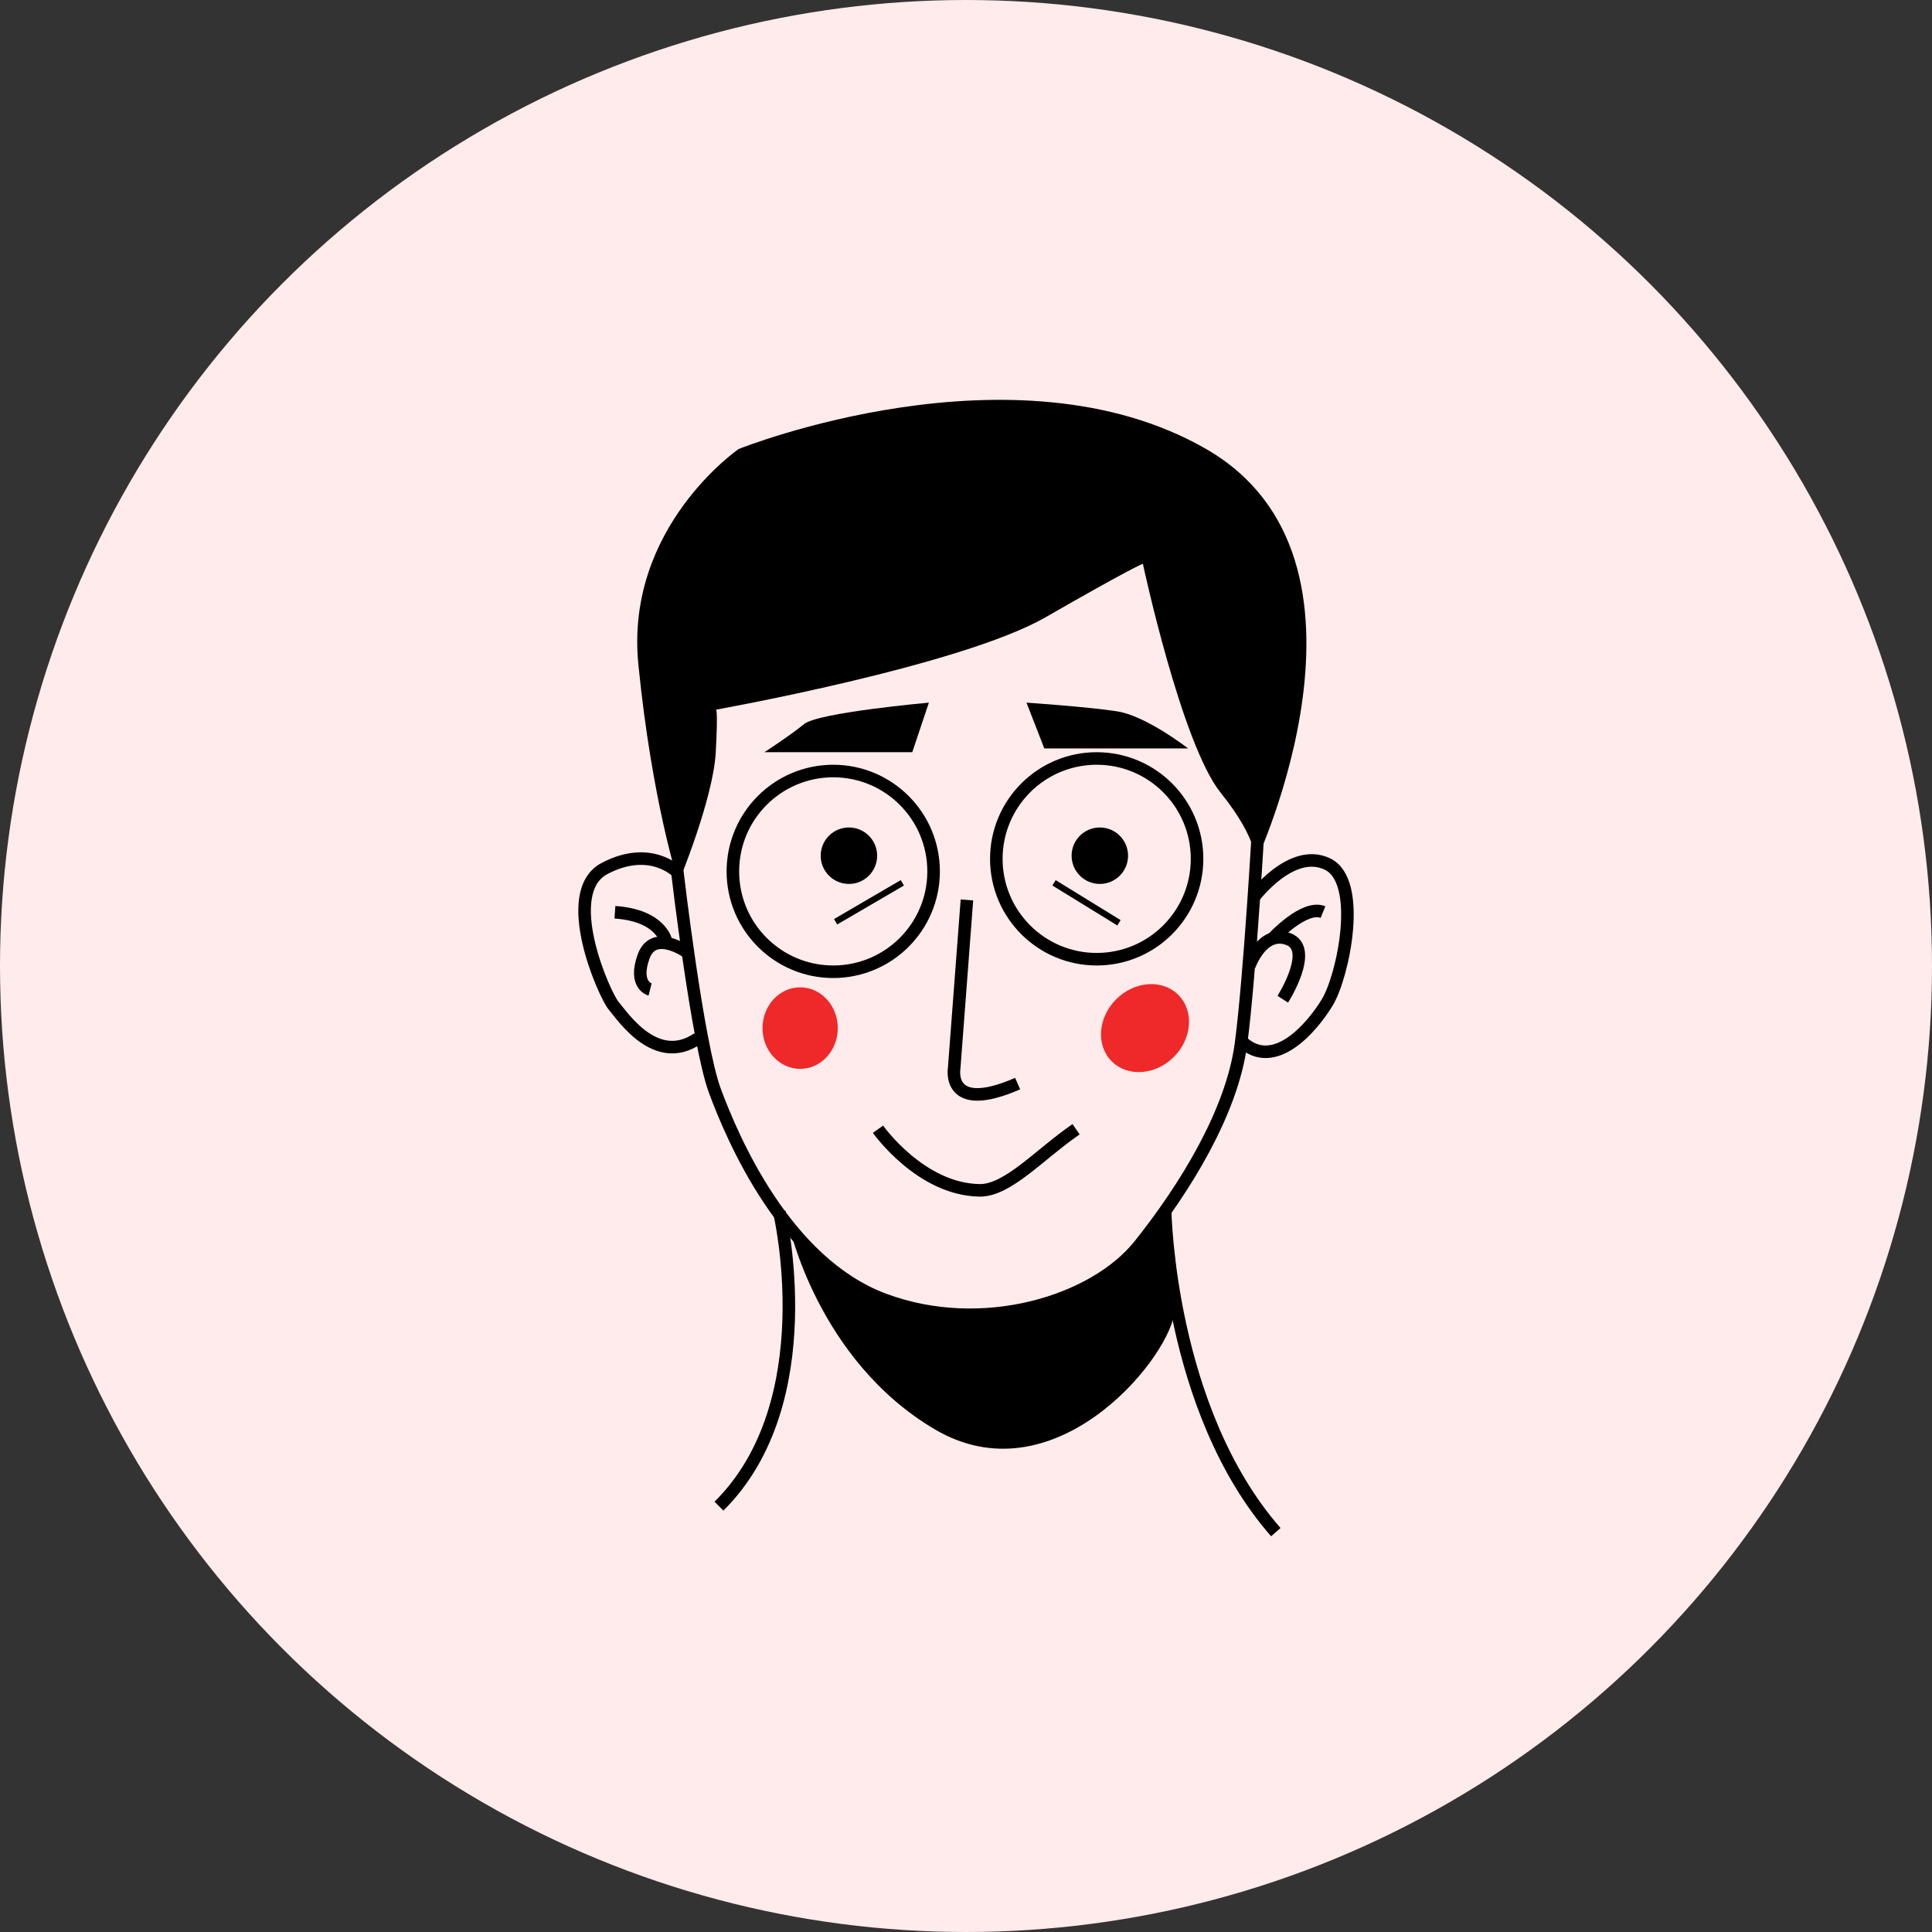 <svg xmlns="http://www.w3.org/2000/svg" width="308" height="308" viewBox="0 0 308 308">
  <rect x="0" y="0" width="308" height="308" fill="#333333" stroke="none"/>
  <g id="Group_19" data-name="Group 19" transform="translate(-920 -62)">
    <g id="Group_7" data-name="Group 7">
      <circle id="Ellipse_5" data-name="Ellipse 5" cx="154" cy="154" r="154" transform="translate(920 62)" fill="#ffebeb"/>
      <g id="Group_6" data-name="Group 6" transform="translate(-10.165 -165.083)">
        <path id="Path_44" data-name="Path 44" d="M3034.274,340.225s39.1-6.99,52.574-14.736,15.511-8.54,15.511-8.54,6.144,28.724,12.416,36.528,5.5,11.21,5.5,11.21,22.793-48.391-7.827-66.024-74.523,0-74.523,0-18.169,12.479-15.992,34.348,6.395,34.775,6.395,34.775,5.546-13.325,5.945-20.8S3034.274,340.225,3034.274,340.225Z" transform="translate(-1990)"/>
        <path id="Path_45" data-name="Path 45" d="M3031.391,392.649c-6.647,4.545-11.955-3.543-13.4-5.233s-8.74-18.056-1.432-21.888,11.59.58,11.59.58,3.206,27.4,5.991,34.9,11.17,27.349,26.9,33.238,33.57.382,40.788-8.665,14.725-21.162,16.179-32.1,2.875-36.589,2.875-36.589" transform="translate(-1990)" fill="none" stroke="#000" stroke-width="2"/>
        <path id="Path_46" data-name="Path 46" d="M3120.038,370.139s5.993-8.045,11.73-5.321,2.512,17.9,0,22.047-8.511,11.065-13.636,6.261" transform="translate(-1990)" fill="none" stroke="#000" stroke-width="2"/>
        <path id="Path_47" data-name="Path 47" d="M3119.323,381.088s2.041-5.872,6.244-4.291-.9,9.584-.9,9.584" transform="translate(-1990)" fill="none" stroke="#000" stroke-width="2"/>
        <path id="Path_48" data-name="Path 48" d="M3123.186,376.579s4.907-5.307,7.889-4.09" transform="translate(-1990)" fill="none" stroke="#000" stroke-width="2"/>
        <path id="Path_49" data-name="Path 49" d="M3060.136,397.106s6.761,9.592,16.178,9.742c4.489.074,9.564-5.727,15.4-9.742" transform="translate(-1990 10)" fill="none" stroke="#000" stroke-width="2"/>
        <path id="Path_50" data-name="Path 50" d="M3074.312,363.555l-2.032,26.816s-1.326,7.455,10.116,2.46" transform="translate(-1990 7)" fill="none" stroke="#000" stroke-width="2"/>
        <path id="Path_51" data-name="Path 51" d="M3053.378,374.033l10.635-6.21" transform="translate(-1990)" fill="none" stroke="#000" stroke-width="1"/>
        <path id="Path_52" data-name="Path 52" d="M3088.2,367.823l10.348,6.37" transform="translate(-1990)" fill="none" stroke="#000" stroke-width="1"/>
        <circle id="Ellipse_9" data-name="Ellipse 9" cx="4.5" cy="4.5" r="4.5" transform="translate(1101 359)"/>
        <circle id="Ellipse_10" data-name="Ellipse 10" cx="4.5" cy="4.5" r="4.5" transform="translate(1061 359)"/>
        <g id="Ellipse_11" data-name="Ellipse 11" transform="translate(1046 349)" fill="none" stroke="#000" stroke-width="2">
          <circle cx="17" cy="17" r="17" stroke="none"/>
          <circle cx="17" cy="17" r="16" fill="none"/>
        </g>
        <g id="Ellipse_12" data-name="Ellipse 12" transform="translate(1088 347)" fill="none" stroke="#000" stroke-width="2">
          <circle cx="17" cy="17" r="17" stroke="none"/>
          <circle cx="17" cy="17" r="16" fill="none"/>
        </g>
        <path id="Path_53" data-name="Path 53" d="M3042.025,347H3065.6l2.645-7.9s-17.639,1.567-19.9,3.42S3042.025,347,3042.025,347Z" transform="translate(-1990)"/>
        <path id="Path_54" data-name="Path 54" d="M3083.809,339.1l2.841,7.3h22.919s-6.641-5.183-11.3-5.912S3083.809,339.1,3083.809,339.1Z" transform="translate(-1990)"/>
        <path id="Path_55" data-name="Path 55" d="M3029.78,378.928s-5.388-3.9-7.017.661,1.038,5.239,1.038,5.239" transform="translate(-1990)" fill="none" stroke="#000" stroke-width="2"/>
        <path id="Path_56" data-name="Path 56" d="M3026.344,377.116s-.792-4.1-8.148-4.6" transform="translate(-1990)" fill="none" stroke="#000" stroke-width="2"/>
        <path id="Path_57" data-name="Path 57" d="M3044.406,420.3s7.176,30.253-9.624,46.893" transform="translate(-1990)" fill="none" stroke="#000" stroke-width="2"/>
        <path id="Path_58" data-name="Path 58" d="M3105.911,420.04s.479,31.7,17.645,51.3" transform="translate(-1990)" fill="none" stroke="#000" stroke-width="2"/>
        <path id="Path_59" data-name="Path 59" d="M3045.894,422.2s4.555,21.67,23.273,32.736,36.773-10.422,38.2-18.35-1.585-16.819-1.585-16.819-6.947,14.63-25.955,16.819-31.648-10.9-31.648-10.9Z" transform="translate(-1990)"/>
      </g>
    </g>
    <ellipse id="Ellipse_13" data-name="Ellipse 13" cx="6" cy="6.5" rx="6" ry="6.5" transform="translate(1041.562 219.399)" fill="#ef2929"/>
    <ellipse id="Ellipse_14" data-name="Ellipse 14" cx="7.5" cy="6.5" rx="7.5" ry="6.5" transform="translate(1092.639 226.607) rotate(-45)" fill="#ef2929"/>
  </g>
</svg>
